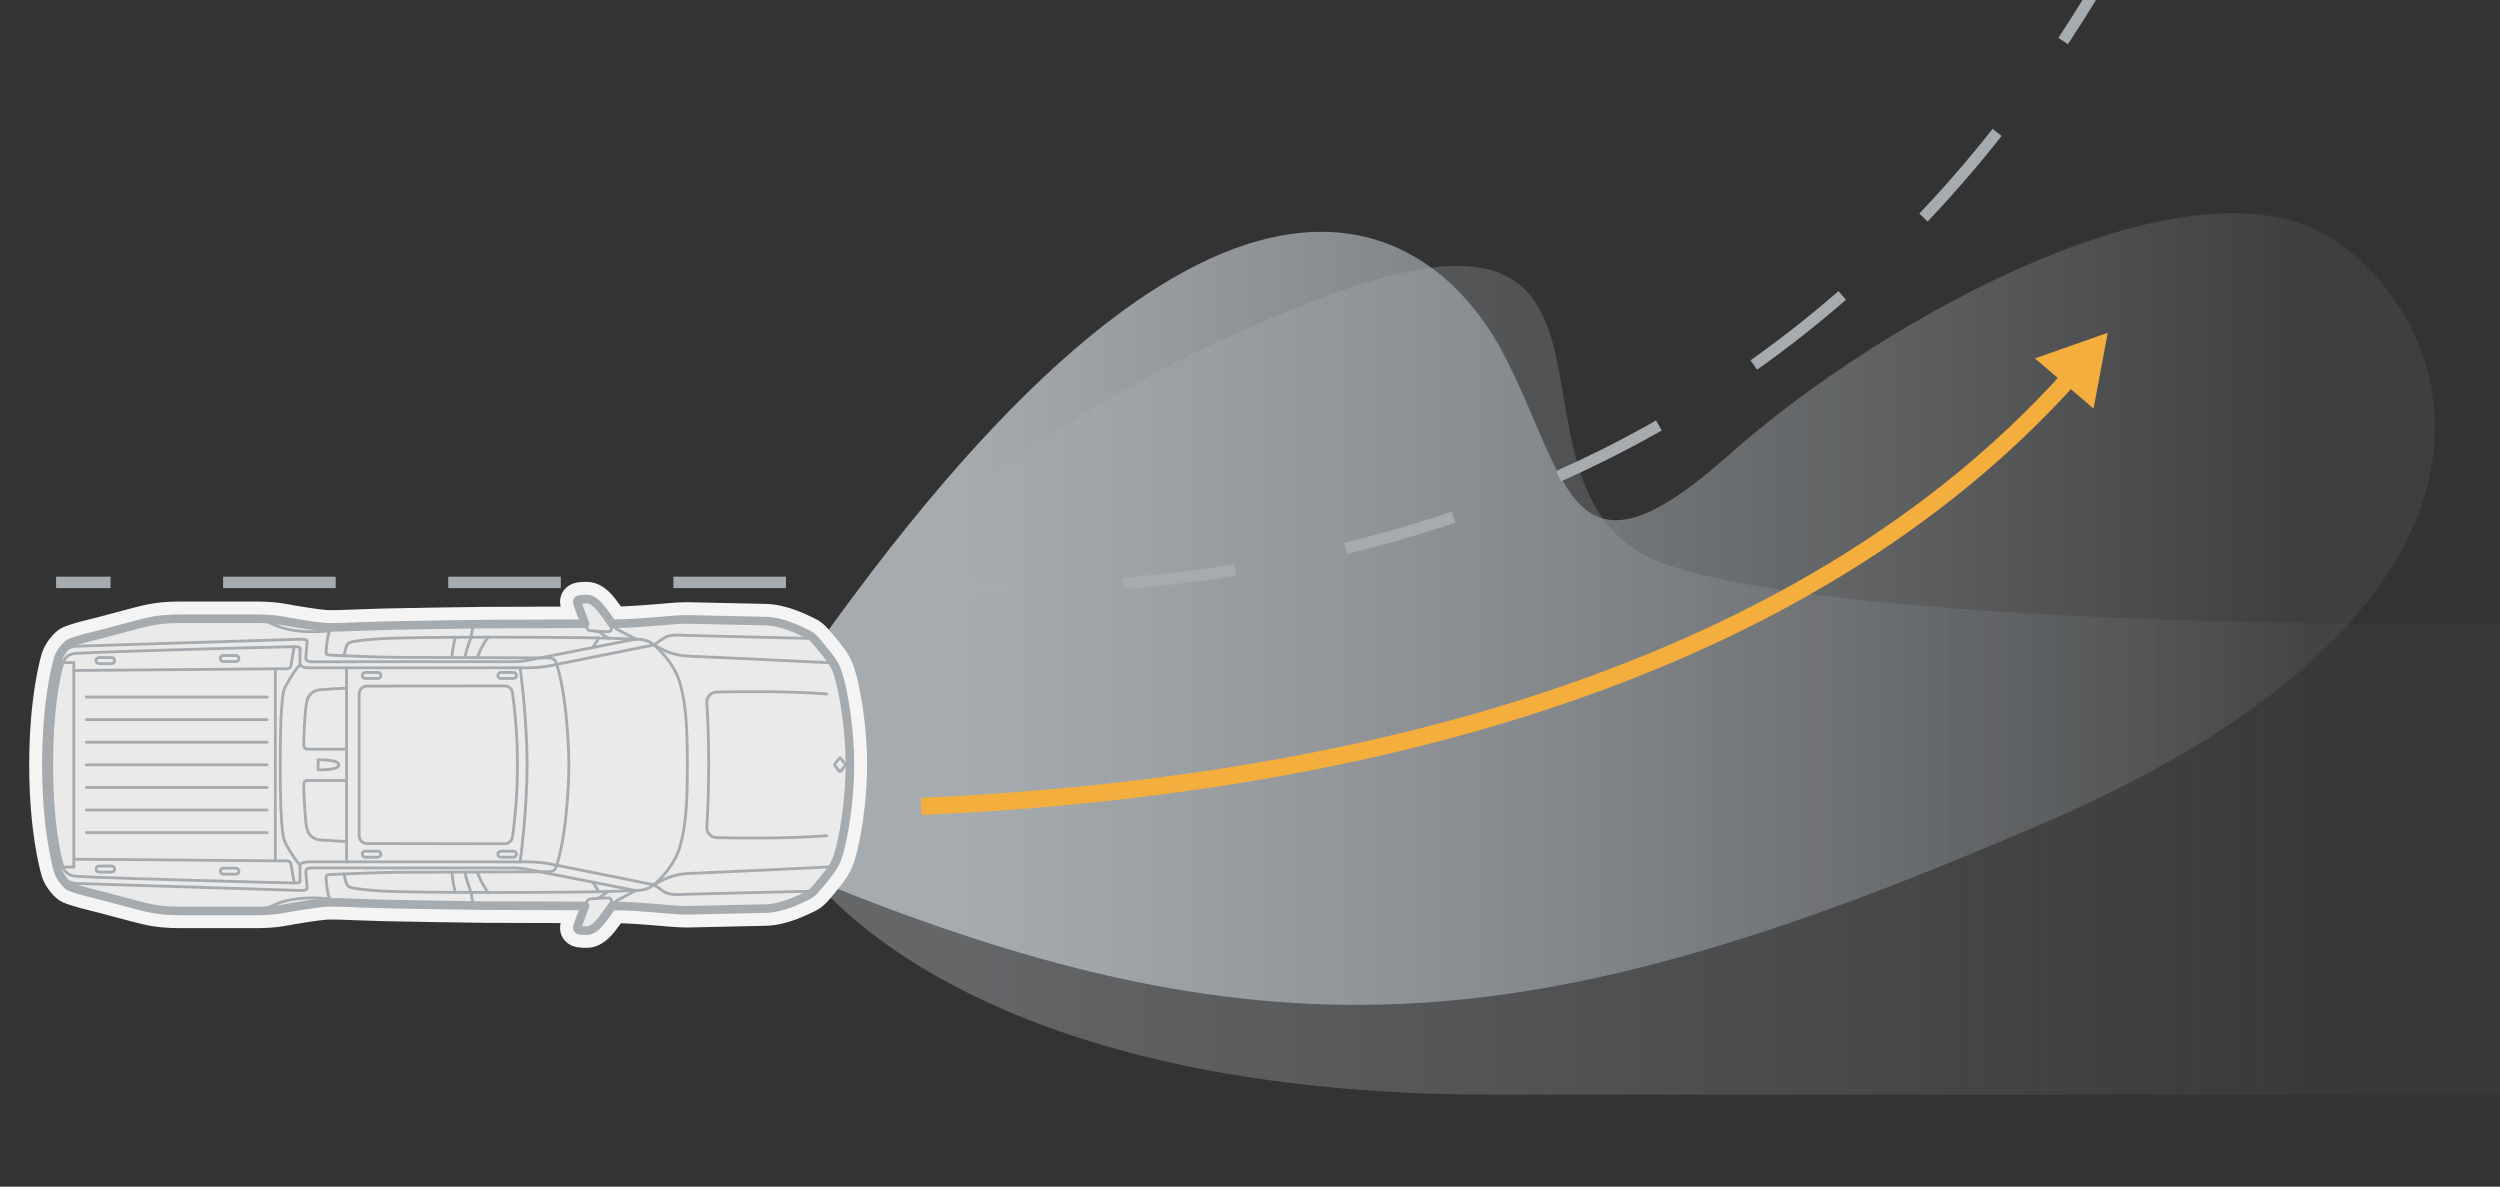 <?xml version="1.0" encoding="UTF-8"?><svg xmlns="http://www.w3.org/2000/svg" width="436" height="206.959" xmlns:xlink="http://www.w3.org/1999/xlink" viewBox="0 0 436 206.959"><rect x="0" y="0" width="436" height="206.959" fill="#333333" stroke="none"/><defs><linearGradient id="uuid-68f8e7fd-c26a-482b-9f0a-89cd61805d93" x1="168.862" y1="118.639" x2="411.381" y2="118.639" gradientUnits="userSpaceOnUse"><stop offset="0" stop-color="#a6abb0"/><stop offset=".998" stop-color="#a6abb0" stop-opacity=".1"/></linearGradient><linearGradient id="uuid-c631b947-181a-4a07-8c08-6a1fa5290b13" x1="167.82" y1="106.214" x2="400.975" y2="106.214" xlink:href="#uuid-68f8e7fd-c26a-482b-9f0a-89cd61805d93"/></defs><g id="uuid-db2e3dc2-732a-465d-b0a3-db8b6358bc68"><path d="M436,190.905h-175.829c-71.139,0-105.234-22.417-118.284-37.571v-38.796s20.205-35.602,86.292-61.7c66.087-26.098,27.782,34.517,63.141,45.882,35.359,11.365,144.68,10.103,144.68,10.103" style="fill:url(#uuid-68f8e7fd-c26a-482b-9f0a-89cd61805d93); opacity:.42;"/><path d="M9.784,101.57h9.496" style="fill:none; stroke:#a6abb0; stroke-miterlimit:10; stroke-width:2px;"/><path d="M38.911,101.57h99.011c23.784,0,141.291,17.589,216.303-86.328" style="fill:none; stroke:#a6abb0; stroke-dasharray:19.632 19.632; stroke-miterlimit:10; stroke-width:2px;"/><path d="M359.807,7.16c1.721-2.604,3.417-5.279,5.086-8.025" style="fill:none; stroke:#a6abb0; stroke-miterlimit:10; stroke-width:2px;"/><path d="M141.888,113.545c72.822-103.13,109.023-73.6,120.388-51.711,11.365,21.889,11.365,42.327,39.147,17.585,27.782-24.741,81.662-53.741,105.655-37.557,23.993,16.184,36.201,64.171-50.513,101.634-86.713,37.463-133.437,43.092-214.678,9.838v-39.789Z" style="fill:url(#uuid-c631b947-181a-4a07-8c08-6a1fa5290b13);"/></g><g id="uuid-4a29e3bb-77bd-48d7-915c-25654cab1585"><path d="M160.654,140.642c61.452-2.723,148.68-17.025,200.691-75.198" style="fill:none; stroke:#f4ae3d; stroke-miterlimit:10; stroke-width:3px;"/><polygon points="365.118 71.262 367.589 58.03 354.893 62.505 365.118 71.262" style="fill:#f4ae3d;"/></g><g id="uuid-d52f147a-5e9f-4ec4-b2ef-bd25bbb95d72"><path d="M148.223,133.387c0,6.461-1.154,13.015-2.095,15.966-.597,1.794-1.583,2.905-2.734,4.318-1.151,1.41-1.711,2.137-2.652,2.564-.941.429-4.19,2.18-7.311,2.223-3.121.043-12.353.301-13.638.301-2.769,0-7.726-.742-13.041-.77-.287.418-.634.918-.992,1.415-.009.011-.017.026-.028.04-.583.81-1.197,1.606-1.646,2.007-.949.844-1.401.878-2.334.844-.932-.031-1.134-.219-1.072-.577.051-.298.941-2.669,1.353-3.724h-.08s-15.03-.034-17.091-.051c-2.061-.017-15.622-.219-17.731-.287-2.112-.065-4.374-.134-5.133-.168-.762-.034-4.121-.202-5.557-.068-1.435.136-4.494.608-5.608.81-1.114.205-2.888.642-6.213.642h-13.265c-2.12,0-3.942-.168-5.869-.625-1.924-.455-7.785-2.075-9.371-2.447-1.589-.372-3.294-.895-3.886-1.148-.591-.253-1.739-1.623-2.058-2.686-.321-1.063-2.078-7.498-2.078-18.578,0-11.08,1.757-17.512,2.078-18.578.318-1.063,1.467-2.43,2.058-2.683.591-.256,2.297-.779,3.886-1.148,1.586-.372,7.447-1.993,9.371-2.45,1.927-.455,3.749-.625,5.869-.625h13.265c3.326,0,5.099.441,6.213.642s4.173.676,5.608.81c1.435.136,4.795-.034,5.557-.068.759-.031,3.021-.099,5.133-.168,2.109-.068,15.67-.27,17.731-.287,1.708-.014,12.344-.04,17.171-.051-.412-1.055-1.302-3.422-1.353-3.721-.063-.361.139-.549,1.072-.58.932-.031,1.384,0,2.334.847.449.401,1.063,1.197,1.646,2.007.014.02.028.037.04.057.352.489.694.983.978,1.396h.003c5.315-.028,10.272-.767,13.041-.767,1.285,0,10.517.256,13.638.298,3.121.043,6.37,1.796,7.311,2.223.941.429,1.501,1.154,2.652,2.567,1.151,1.41,2.137,2.521,2.734,4.318.941,2.95,2.095,9.502,2.095,15.963Z" style="fill:none; stroke:#f4f4f4; stroke-linecap:round; stroke-linejoin:round; stroke-width:6px;"/><path d="M148.223,133.387c0,6.461-1.154,13.015-2.095,15.966-.597,1.794-1.583,2.905-2.734,4.318-1.151,1.41-1.711,2.137-2.652,2.564-.941.429-4.19,2.18-7.311,2.223-3.121.043-12.353.301-13.638.301-2.769,0-7.726-.742-13.041-.77-.287.418-.634.918-.992,1.415-.009.011-.017.026-.028.04-.583.81-1.197,1.606-1.646,2.007-.949.844-1.401.878-2.334.844-.932-.031-1.134-.219-1.072-.577.051-.298.941-2.669,1.353-3.724h-.08s-15.03-.034-17.091-.051c-2.061-.017-15.622-.219-17.731-.287-2.112-.065-4.374-.134-5.133-.168-.762-.034-4.121-.202-5.557-.068-1.435.136-4.494.608-5.608.81-1.114.205-2.888.642-6.213.642h-13.265c-2.12,0-3.942-.168-5.869-.625-1.924-.455-7.785-2.075-9.371-2.447-1.589-.372-3.294-.895-3.886-1.148-.591-.253-1.739-1.623-2.058-2.686-.321-1.063-2.078-7.498-2.078-18.578,0-11.08,1.757-17.512,2.078-18.578.318-1.063,1.467-2.43,2.058-2.683.591-.256,2.297-.779,3.886-1.148,1.586-.372,7.447-1.993,9.371-2.45,1.927-.455,3.749-.625,5.869-.625h13.265c3.326,0,5.099.441,6.213.642s4.173.676,5.608.81c1.435.136,4.795-.034,5.557-.068.759-.031,3.021-.099,5.133-.168,2.109-.068,15.67-.27,17.731-.287,1.708-.014,12.344-.04,17.171-.051-.412-1.055-1.302-3.422-1.353-3.721-.063-.361.139-.549,1.072-.58.932-.031,1.384,0,2.334.847.449.401,1.063,1.197,1.646,2.007.014.02.028.037.04.057.352.489.694.983.978,1.396h.003c5.315-.028,10.272-.767,13.041-.767,1.285,0,10.517.256,13.638.298,3.121.043,6.37,1.796,7.311,2.223.941.429,1.501,1.154,2.652,2.567,1.151,1.41,2.137,2.521,2.734,4.318.941,2.95,2.095,9.502,2.095,15.963Z" style="fill:#eaeaea;"/><path d="M148.223,133.387c0,6.461-1.154,13.015-2.095,15.966-.597,1.794-1.583,2.905-2.734,4.318-1.151,1.41-1.711,2.137-2.652,2.564-.941.429-4.19,2.18-7.311,2.223-3.121.043-12.353.301-13.638.301-2.769,0-7.726-.742-13.041-.77-.287.418-.634.918-.992,1.415-.009.011-.017.026-.028.04-.583.81-1.197,1.606-1.646,2.007-.949.844-1.401.878-2.334.844-.932-.031-1.134-.219-1.072-.577.051-.298.941-2.669,1.353-3.724h-.08s-15.03-.034-17.091-.051c-2.061-.017-15.622-.219-17.731-.287-2.112-.065-4.374-.134-5.133-.168-.762-.034-4.121-.202-5.557-.068-1.435.136-4.494.608-5.608.81-1.114.205-2.888.642-6.213.642h-13.265c-2.12,0-3.942-.168-5.869-.625-1.924-.455-7.785-2.075-9.371-2.447-1.589-.372-3.294-.895-3.886-1.148-.591-.253-1.739-1.623-2.058-2.686-.321-1.063-2.078-7.498-2.078-18.578,0-11.08,1.757-17.512,2.078-18.578.318-1.063,1.467-2.43,2.058-2.683.591-.256,2.297-.779,3.886-1.148,1.586-.372,7.447-1.993,9.371-2.45,1.927-.455,3.749-.625,5.869-.625h13.265c3.326,0,5.099.441,6.213.642s4.173.676,5.608.81c1.435.136,4.795-.034,5.557-.068.759-.031,3.021-.099,5.133-.168,2.109-.068,15.67-.27,17.731-.287,1.708-.014,12.344-.04,17.171-.051-.412-1.055-1.302-3.422-1.353-3.721-.063-.361.139-.549,1.072-.58.932-.031,1.384,0,2.334.847.449.401,1.063,1.197,1.646,2.007.014.02.028.037.04.057.352.489.694.983.978,1.396h.003c5.315-.028,10.272-.767,13.041-.767,1.285,0,10.517.256,13.638.298,3.121.043,6.37,1.796,7.311,2.223.941.429,1.501,1.154,2.652,2.567,1.151,1.41,2.137,2.521,2.734,4.318.941,2.95,2.095,9.502,2.095,15.963Z" style="fill:none; stroke:#a6abb0; stroke-linecap:round; stroke-linejoin:round; stroke-width:1.5px;"/><polygon points="48.018 133.387 48.018 116.641 12.878 116.934 12.878 133.387 12.878 149.84 48.018 150.133 48.018 133.387" style="fill:none; stroke:#a6abb0; stroke-linecap:round; stroke-linejoin:round; stroke-width:.5px;"/><path d="M119.871,133.387c0-7.461-.329-10.625-1.186-13.922-.856-3.296-3.182-5.646-4.259-6.667s-2.059-1.274-3.356-1.326c-1.298-.052-5.135-.212-9.809-.267-4.674-.055-8.75-.071-8.75-.071-8.276-.036-18.511.016-22.017.116-2.808.08-5.371.094-8.718.613-1.346.209-1.311.507-1.79,2.489,0,0,6.495.285,8.961.285,2.466,0,25.512.105,26.759.105,1.04,0,1.258.696,1.392,1.125,2.087,6.685,2.117,17.34,2.117,17.519s-.03,10.834-2.117,17.519c-.134.429-.353,1.125-1.392,1.125-1.246,0-24.293.105-26.759.105s-8.961.285-8.961.285c.48,1.982.444,2.28,1.79,2.489,3.347.519,5.91.533,8.718.613,3.506.1,13.741.153,22.017.116,0,0,4.076-.016,8.75-.071,4.674-.055,8.511-.215,9.809-.267s2.279-.306,3.356-1.326c1.077-1.02,3.403-3.37,4.259-6.667s1.186-6.46,1.186-13.922Z" style="fill:none; stroke:#a6abb0; stroke-linecap:round; stroke-linejoin:round; stroke-width:.5px;"/><path d="M52.331,113.2c-.012-.343-.116-.421-1.029-.421-1.006,0-31.018.764-38.083,1.167-1.473.084-2.032,1.045-2.248,1.604-.839,2.612-1.965,8.562-1.965,17.836,0,9.274,1.126,15.224,1.965,17.836.216.558.775,1.52,2.248,1.604,7.066.404,37.078,1.167,38.083,1.167.912,0,1.017-.078,1.029-.421" style="fill:none; stroke:#a6abb0; stroke-linecap:round; stroke-linejoin:round; stroke-width:.5px;"/><path d="M52.377,115.956c-.048.022-.391.105-1.594,2.045-1.29,2.081-1.351,2.295-1.548,4.115-.197,1.821-.366,4.609-.366,11.27,0,6.662.169,9.45.366,11.27.197,1.821.258,2.035,1.548,4.115,1.203,1.941,1.546,2.023,1.594,2.045" style="fill:none; stroke:#a6abb0; stroke-linecap:round; stroke-linejoin:round; stroke-width:.5px;"/><path d="M106.752,108.786c5.315-.028,10.273-.769,13.042-.769,1.283,0,10.517.257,13.638.299,3.121.043,6.37,1.796,7.31,2.223.941.428,1.499,1.154,2.651,2.565,1.152,1.411,2.138,2.522,2.736,4.318.941,2.95,2.095,9.503,2.095,15.964,0,6.461-1.154,13.014-2.095,15.964-.599,1.796-1.585,2.907-2.736,4.318-1.152,1.411-1.71,2.138-2.651,2.565-.941.428-4.19,2.18-7.31,2.223-3.121.043-12.355.299-13.638.299-2.769,0-7.727-.741-13.042-.769" style="fill:none; stroke:#a6abb0; stroke-linecap:round; stroke-miterlimit:10; stroke-width:.5px;"/><path d="M102.034,108.78c-4.828.011-15.462.037-17.171.051-2.06.017-15.621.22-17.732.287-2.111.068-4.374.135-5.134.169s-4.121.203-5.556.068c-1.435-.135-4.492-.608-5.607-.811s-2.888-.642-6.215-.642h-13.266c-2.119,0-3.942.169-5.868.625s-7.785,2.077-9.373,2.449c-1.587.372-3.293.895-3.884,1.148s-1.739,1.621-2.06,2.685c-.321,1.064-2.077,7.497-2.077,18.578,0,11.08,1.756,17.514,2.077,18.578s1.469,2.432,2.06,2.685,2.297.777,3.884,1.148,7.447,1.993,9.373,2.449c1.925.456,3.749.625,5.868.625h13.266c3.327,0,5.1-.439,6.215-.642,1.115-.203,4.171-.675,5.607-.811,1.435-.135,4.796.034,5.556.068.76.034,3.023.101,5.134.169,2.111.068,15.672.27,17.732.287,2.06.017,17.09.051,17.09.051h.081" style="fill:none; stroke:#a6abb0; stroke-linecap:round; stroke-miterlimit:10; stroke-width:.5px;"/><path d="M105.691,107.273s1.061,1.513.919,2.53c-.065.464-.714.354-1.141.354s-1.743-.104-1.743-.104" style="fill:none; stroke:#a6abb0; stroke-linecap:round; stroke-linejoin:round; stroke-width:.5px;"/><path d="M106.088,111.301c-.233-.176-.915-.573-1.285-.9-.355-.313-.966-.345-1.65-.392-.684-.047-.746-.345-.932-.768s-1.476-3.822-1.538-4.182.14-.548,1.072-.58,1.383,0,2.331.846c.819.731,2.176,2.762,2.924,3.83.192.274.446.5.741.656l3.124,1.654" style="fill:none; stroke:#a6abb0; stroke-linecap:round; stroke-linejoin:round; stroke-width:.5px;"/><path d="M105.691,159.5s1.061-1.513.919-2.53c-.065-.464-.714-.354-1.141-.354s-1.743.104-1.743.104" style="fill:none; stroke:#a6abb0; stroke-linecap:round; stroke-linejoin:round; stroke-width:.5px;"/><path d="M106.088,155.473c-.233.176-.915.573-1.285.9-.355.313-.966.345-1.65.392s-.746.345-.932.768-1.476,3.822-1.538,4.182.14.548,1.072.58,1.383,0,2.331-.846c.819-.731,2.176-2.762,2.924-3.83.192-.274.446-.5.741-.656l3.124-1.654" style="fill:none; stroke:#a6abb0; stroke-linecap:round; stroke-linejoin:round; stroke-width:.5px;"/><path d="M55.478,133.387v-.881c3.777-.018,3.586.757,3.586.881,0,.124.19.899-3.586.881v-.881Z" style="fill:none; stroke:#a6abb0; stroke-linecap:round; stroke-linejoin:round; stroke-width:.5px;"/><path d="M57.541,156.745c-.246-.017-2.668-.183-3.784-.141-1.59.06-3.663.297-5.241.928-1.626.651-2.949,1.327-2.949,1.327" style="fill:none; stroke:#a6abb0; stroke-linecap:round; stroke-miterlimit:10; stroke-width:.5px;"/><path d="M60.441,146.756s-3.082-.143-4.428-.25c-1.346-.107-2.264-.767-2.551-2.286-.319-1.686-.499-6.458-.483-7.285.012-.609.157-.821.834-.821s6.628,0,6.628,0" style="fill:none; stroke:#a6abb0; stroke-linecap:round; stroke-linejoin:round; stroke-width:.5px;"/><path d="M82.724,157.907s-.267-.561-.401-1.184-.15-1.081-.15-1.081c0,0-.653-1.435-1.09-3.544" style="fill:none; stroke:#a6abb0; stroke-linecap:round; stroke-linejoin:round; stroke-width:.5px;"/><path d="M83.234,152.091s.693,1.951,1.884,3.558" style="fill:none; stroke:#a6abb0; stroke-linecap:round; stroke-linejoin:round; stroke-width:.5px;"/><path d="M18.65,152.09h.821c.288,0,.522-.236.522-.526s-.234-.526-.522-.526h-.821s-.564,0-.564,0h-.821c-.288,0-.522.236-.522.526s.234.526.522.526h.821s.564,0,.564,0Z" style="fill:none; stroke:#a6abb0; stroke-linecap:round; stroke-linejoin:round; stroke-width:.5px;"/><path d="M145.287,151.161s-20.148.985-25.001,1.164c-3.112.114-4.672,1.143-6.244,1.985" style="fill:none; stroke:#a6abb0; stroke-linecap:round; stroke-linejoin:round; stroke-width:.5px;"/><polyline points="12.878 149.84 12.878 151.222 11.213 151.222 10.059 151.222" style="fill:none; stroke:#a6abb0; stroke-linecap:round; stroke-linejoin:round; stroke-width:.5px;"/><path d="M51.307,153.994c-.121-.73-.362-2.168-.483-2.79-.14-.726-.025-1.076-1.195-1.076-.132,0-.703.002-1.612.005" style="fill:none; stroke:#a6abb0; stroke-linecap:round; stroke-linejoin:round; stroke-width:.5px;"/><path d="M59.985,152.42s-2.048.059-2.574.106c-.527.047-.562.27-.538.67s.069,1.206.199,1.866c.201,1.019.134,2.319,2.053,2.319" style="fill:none; stroke:#a6abb0; stroke-linecap:round; stroke-linejoin:round; stroke-width:.5px;"/><path d="M141.888,155.421s-20.337.471-22.082.534c-1.834.066-3.065.219-4.233-.593-.756-.526-1.26-.877-1.522-1.059" style="fill:none; stroke:#a6abb0; stroke-linecap:round; stroke-linejoin:round; stroke-width:.5px;"/><line x1="97.097" y1="150.905" x2="114.042" y2="154.31" style="fill:none; stroke:#a6abb0; stroke-linecap:round; stroke-linejoin:round; stroke-width:.5px;"/><path d="M90.715,150.31c1.241,0,3.402-.106,6.382.595" style="fill:none; stroke:#a6abb0; stroke-linecap:round; stroke-linejoin:round; stroke-width:.5px;"/><path d="M110.808,155.303l-19.079-3.745c-.622-.122-1.258-.183-1.892-.183-5.401-.002-31.911-.01-35.393-.01-1.306,0-1.11.571-1.09,1.002s.163,1.885.197,2.31.02.651-1.512.607c-1.316-.038-38.693-1.206-38.693-1.206-1.505-.086-2.673-.925-3.206-2.301" style="fill:none; stroke:#a6abb0; stroke-linecap:round; stroke-linejoin:round; stroke-width:.5px;"/><path d="M88.725,149.498h.821c.288,0,.522-.236.522-.526s-.234-.526-.522-.526h-.821s-.564,0-.564,0h-.821c-.288,0-.522.236-.522.526s.234.526.522.526h.821s.564,0,.564,0Z" style="fill:none; stroke:#a6abb0; stroke-linecap:round; stroke-linejoin:round; stroke-width:.5px;"/><path d="M65.08,149.499h.821c.288,0,.522-.236.522-.526s-.234-.526-.522-.526h-.821s-.564,0-.564,0h-.821c-.288,0-.522.236-.522.526s.234.526.522.526h.821s.564,0,.564,0Z" style="fill:none; stroke:#a6abb0; stroke-linecap:round; stroke-linejoin:round; stroke-width:.5px;"/><path d="M57.542,110.028c-.244.017-2.668.183-3.784.141-1.59-.06-3.663-.297-5.241-.928-1.626-.651-2.949-1.327-2.949-1.327" style="fill:none; stroke:#a6abb0; stroke-linecap:round; stroke-miterlimit:10; stroke-width:.5px;"/><path d="M60.441,120.017s-3.082.143-4.428.25c-1.346.107-2.264.767-2.551,2.286-.319,1.686-.499,6.458-.483,7.285.012.609.157.821.834.821h6.628" style="fill:none; stroke:#a6abb0; stroke-linecap:round; stroke-linejoin:round; stroke-width:.5px;"/><path d="M82.724,108.866s-.267.561-.401,1.184-.15,1.081-.15,1.081c0,0-.653,1.435-1.09,3.544" style="fill:none; stroke:#a6abb0; stroke-linecap:round; stroke-linejoin:round; stroke-width:.5px;"/><path d="M79.399,111.146c-.094.522-.52,1.942-.561,3.528" style="fill:none; stroke:#a6abb0; stroke-linecap:round; stroke-linejoin:round; stroke-width:.5px;"/><path d="M79.399,155.627c-.094-.522-.52-1.942-.561-3.528" style="fill:none; stroke:#a6abb0; stroke-linecap:round; stroke-linejoin:round; stroke-width:.5px;"/><path d="M83.234,114.682s.693-1.951,1.884-3.558" style="fill:none; stroke:#a6abb0; stroke-linecap:round; stroke-linejoin:round; stroke-width:.5px;"/><path d="M62.63,133.387v-12.346c0-.762.617-1.381,1.38-1.382,4.743-.009,20.291-.038,23.992-.043.692,0,1.276.506,1.371,1.191.565,4.08.892,8.542.854,12.58.039,4.038-.289,8.5-.854,12.58-.095.685-.679,1.192-1.371,1.191-3.7-.005-19.248-.034-23.992-.043-.762-.001-1.38-.62-1.38-1.382v-12.346Z" style="fill:none; stroke:#a6abb0; stroke-linecap:round; stroke-linejoin:round; stroke-width:.5px;"/><path d="M18.65,114.682h.821c.288,0,.522.236.522.526s-.234.526-.522.526h-.821s-.564,0-.564,0h-.821c-.288,0-.522-.236-.522-.526s.234-.526.522-.526h.821s.564,0,.564,0Z" style="fill:none; stroke:#a6abb0; stroke-linecap:round; stroke-linejoin:round; stroke-width:.5px;"/><path d="M39.763,151.403h-.821c-.288,0-.522.236-.522.526s.234.526.522.526h.821s.564,0,.564,0h.821c.288,0,.522-.236.522-.526s-.234-.526-.522-.526h-.821s-.564,0-.564,0Z" style="fill:none; stroke:#a6abb0; stroke-linecap:round; stroke-linejoin:round; stroke-width:.5px;"/><path d="M144.177,121.028c-6.862-.534-15.494-.422-19.204-.338-.991.022-1.765.871-1.702,1.868.135,2.16.328,6.107.328,10.829,0,4.722-.193,8.669-.328,10.829-.062.997.711,1.845,1.702,1.868,3.71.083,12.342.196,19.204-.338" style="fill:none; stroke:#a6abb0; stroke-linecap:round; stroke-linejoin:round; stroke-width:.5px;"/><path d="M145.287,115.612s-20.148-.985-25.001-1.164c-3.112-.114-4.663-1.136-6.235-1.978" style="fill:none; stroke:#a6abb0; stroke-linecap:round; stroke-linejoin:round; stroke-width:.5px;"/><polyline points="12.878 116.934 12.878 115.551 11.213 115.551 10.059 115.551" style="fill:none; stroke:#a6abb0; stroke-linecap:round; stroke-linejoin:round; stroke-width:.5px;"/><path d="M51.307,112.78c-.121.73-.362,2.168-.483,2.79-.14.726-.025,1.076-1.195,1.076-.132,0-.703-.002-1.612-.005" style="fill:none; stroke:#a6abb0; stroke-linecap:round; stroke-linejoin:round; stroke-width:.5px;"/><path d="M59.985,114.353s-2.048-.059-2.574-.106c-.527-.047-.562-.27-.538-.67s.069-1.206.199-1.866c.201-1.019.134-2.318,2.053-2.318" style="fill:none; stroke:#a6abb0; stroke-linecap:round; stroke-linejoin:round; stroke-width:.5px;"/><path d="M141.888,111.352s-20.337-.471-22.082-.534c-1.834-.066-3.065-.219-4.233.593-.756.526-1.26.877-1.522,1.059" style="fill:none; stroke:#a6abb0; stroke-linecap:round; stroke-linejoin:round; stroke-width:.5px;"/><line x1="97.097" y1="115.868" x2="114.051" y2="112.471" style="fill:none; stroke:#a6abb0; stroke-linecap:round; stroke-linejoin:round; stroke-width:.5px;"/><path d="M90.715,116.463c1.241,0,3.402.106,6.382-.595" style="fill:none; stroke:#a6abb0; stroke-linecap:round; stroke-linejoin:round; stroke-width:.5px;"/><line x1="46.584" y1="145.208" x2="15.043" y2="145.208" style="fill:none; stroke:#a6abb0; stroke-linecap:round; stroke-linejoin:round; stroke-width:.5px;"/><line x1="46.584" y1="141.268" x2="15.043" y2="141.268" style="fill:none; stroke:#a6abb0; stroke-linecap:round; stroke-linejoin:round; stroke-width:.5px;"/><line x1="46.584" y1="137.327" x2="15.043" y2="137.327" style="fill:none; stroke:#a6abb0; stroke-linecap:round; stroke-linejoin:round; stroke-width:.5px;"/><line x1="46.584" y1="133.387" x2="15.043" y2="133.387" style="fill:none; stroke:#a6abb0; stroke-linecap:round; stroke-linejoin:round; stroke-width:.5px;"/><line x1="46.584" y1="129.446" x2="15.043" y2="129.446" style="fill:none; stroke:#a6abb0; stroke-linecap:round; stroke-linejoin:round; stroke-width:.5px;"/><line x1="46.584" y1="125.506" x2="15.043" y2="125.506" style="fill:none; stroke:#a6abb0; stroke-linecap:round; stroke-linejoin:round; stroke-width:.5px;"/><line x1="46.584" y1="121.565" x2="15.043" y2="121.565" style="fill:none; stroke:#a6abb0; stroke-linecap:round; stroke-linejoin:round; stroke-width:.5px;"/><polyline points="60.441 116.463 60.441 133.387 60.441 150.31" style="fill:none; stroke:#a6abb0; stroke-linecap:round; stroke-linejoin:round; stroke-width:.5px;"/><path d="M110.808,111.47l-19.079,3.745c-.622.122-1.258.183-1.892.183-5.401.002-31.911.01-35.393.01-1.306,0-1.11-.571-1.09-1.002s.163-1.885.197-2.31.02-.651-1.512-.607c-1.316.038-38.693,1.206-38.693,1.206-1.505.086-2.673.925-3.206,2.301" style="fill:none; stroke:#a6abb0; stroke-linecap:round; stroke-linejoin:round; stroke-width:.5px;"/><path d="M88.725,117.277h.821c.288,0,.522.236.522.526s-.234.526-.522.526h-.821s-.564,0-.564,0h-.821c-.288,0-.522-.236-.522-.526s.234-.526.522-.526h.821s.564,0,.564,0Z" style="fill:none; stroke:#a6abb0; stroke-linecap:round; stroke-linejoin:round; stroke-width:.5px;"/><path d="M65.08,117.274h.821c.288,0,.522.236.522.526s-.234.526-.522.526h-.821s-.564,0-.564,0h-.821c-.288,0-.522-.236-.522-.526s.234-.526.522-.526h.821s.564,0,.564,0Z" style="fill:none; stroke:#a6abb0; stroke-linecap:round; stroke-linejoin:round; stroke-width:.5px;"/><path d="M52.331,113.2c.001.035.001.073.001.114,0,1.081-.012,1.899-.012,2.294s.058.868,1.915.868c1.856,0,36.48-.013,36.48-.013,0,0,1.209,8.811,1.209,16.924,0,8.113-1.209,16.924-1.209,16.924,0,0-34.624-.013-36.48-.013-1.856,0-1.915.473-1.915.868s.012,1.213.012,2.294c0,.041,0,.079-.001.114" style="fill:none; stroke:#a6abb0; stroke-linecap:round; stroke-linejoin:round; stroke-width:.5px;"/><path d="M146.379,132.276c.068-.084.178-.084.246,0l.77.958c.068.084.068.222,0,.306l-.77.958c-.068.084-.178.084-.246,0l-.77-.958c-.068-.084-.068-.222,0-.306l.77-.958Z" style="fill:none; stroke:#a6abb0; stroke-linecap:round; stroke-linejoin:round; stroke-width:.5px;"/><line x1="103.38" y1="153.845" x2="104.456" y2="155.514" style="fill:none; stroke:#a6abb0; stroke-linecap:round; stroke-linejoin:round; stroke-width:.5px;"/><line x1="103.38" y1="112.928" x2="104.456" y2="111.26" style="fill:none; stroke:#a6abb0; stroke-linecap:round; stroke-linejoin:round; stroke-width:.5px;"/><path d="M39.763,115.37h-.821c-.288,0-.522-.236-.522-.526s.234-.526.522-.526h.821s.564,0,.564,0h.821c.288,0,.522.236.522.526s-.234.526-.522.526h-.821s-.564,0-.564,0Z" style="fill:none; stroke:#a6abb0; stroke-linecap:round; stroke-linejoin:round; stroke-width:.5px;"/></g></svg>